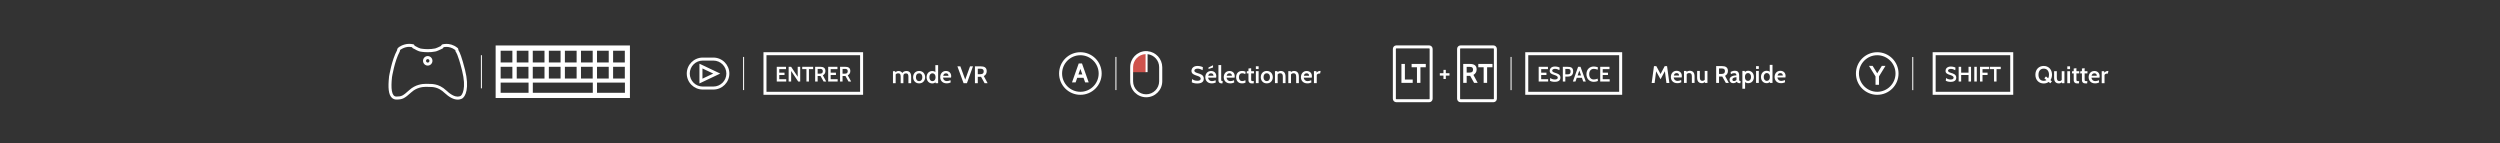 <svg version="1.1" xmlns="http://www.w3.org/2000/svg" width="4989" height="286.3" viewBox="0 0 4989 286.3" enable-background="new 0 0 4989 286.3"><rect x="0" y="0" width="4989" height="286.3" fill="#333333" stroke="none"/><path d="m3746.2 110.2c20.1 0 36.5 16.4 36.5 36.5s-16.4 36.5-36.5 36.5c-20.1 0-36.5-16.4-36.5-36.5s16.4-36.5 36.5-36.5m0-6c-23.5 0-42.5 19-42.5 42.5 0 23.5 19 42.5 42.5 42.5s42.5-19 42.5-42.5c.1-23.4-19-42.5-42.5-42.5zm3.5 48.3v16.7h-6.9v-16.7l-13.1-21.1h7.3l9.2 14.9 9.2-14.9h7.3l-13 21.1m341.9 13.7l-3.3-2.7c-2.8 2.1-6.2 3.1-9.9 3.1-9.6 0-16.6-6.9-16.6-17.5 0-10.6 7-17.5 16.6-17.5s16.6 6.9 16.6 17.5c0 4.1-1.1 7.8-3.2 10.8l3 2.4-3.2 3.9m-23.6-17c0 7 3.5 12.1 10.4 12.1 2 0 4-.4 5.6-1.4l-4.3-3.6 3.2-3.8 4.5 3.8c1.2-2.3 1.6-4.7 1.6-7.2 0-7-3.6-12.1-10.5-12.1-7 0-10.5 5.2-10.5 12.2m46.8 16.8l-.2-1.8c-1.4 1.3-3.5 2.3-5.7 2.3-6.9 0-9.7-4.3-9.7-11.2v-13.2h5.4v12.8c0 4.7 1.5 6.9 5 6.9 2 0 3.7-.7 4.8-2.2v-17.5h5.4v23.9h-5m10.7-28v-5.6h5.5v5.6h-5.5m0 28v-23.9h5.5v23.9h-5.5m23.2.4h-4.1c-4.5 0-6.3-3.1-6.3-6.1v-13.8h-3.6l.5-4.4h3.1v-5.4l5.4-.6v6h5.6v4.4h-5.6v11.3c0 3.9.3 4.1 4 4.1h1.5l-.5 4.5m16.4 0h-4.1c-4.5 0-6.3-3.1-6.3-6.1v-13.8h-3.6l.5-4.4h3.1v-5.4l5.4-.6v6h5.6v4.4h-5.6v11.3c0 3.9.3 4.1 4 4.1h1.5l-.5 4.5m8.6-11.5c.7 5.1 4.1 7 7.7 7 2.2 0 5.2-.8 7.2-1.8l.4 4.5c-1.8.9-4.6 1.8-8 1.8-8.6 0-12.9-5.7-12.9-12.4 0-6.6 4.1-12.3 11.5-12.3 6 0 10.4 3.9 10.4 10.3 0 1-.1 1.9-.3 3h-16zm.2-3.7h10.5c0-2.5-1.3-4.9-4.8-4.9-3.2 0-5 2-5.7 4.9m32.6-4.3h-2c-2 0-3.9 1.2-4.7 2.6v16.5h-5.6v-23.9h4.9l.3 3c1.7-1.9 4.1-3.5 6.9-3.5h1.2l-1 5.3m-194.9-36.7v73h-148.8v-73h148.8m6-6h-160.8v85h160.8v-85zm-134.6 57.1l.6-5.7c1.7 1.5 4.9 3.1 9.2 3.1 3.3 0 5.8-1 5.8-3.6 0-3.1-3.3-4.2-7.1-5.5-4.4-1.5-9-2.9-9-8.1 0-3.9 2.6-8.7 10.6-8.7 3.9 0 7.8 1.2 9.3 2.2l-.5 5.1c-3.1-1.6-5.7-2.6-8.6-2.6-2.5 0-5.8.8-5.8 3.5 0 2.5 2.8 3.4 6 4.5 4.7 1.4 10.4 3.1 10.4 9.5 0 3.3-1.4 8.4-11.4 8.4-4.2-.1-7.8-1.1-9.5-2.1m45.4 1.4v-13h-14.7v13h-5v-29.4h5v11.7h14.7v-11.7h5v29.4h-5m11.5 0v-29.4h5v29.4h-5m16.4-24.7v7h10.1v4.7h-10.1v13h-5v-29.4h18.1v4.7h-13.1m28 0v24.7h-5v-24.7h-8.4v-4.7h21.8v4.7h-8.4m-166.2-24.3h-2v66.2h2v-66.2" fill="#fff"/><path d="m2156 110.2c20.1 0 36.5 16.4 36.5 36.5s-16.4 36.5-36.5 36.5-36.5-16.4-36.5-36.5 16.4-36.5 36.5-36.5m0-6c-23.5 0-42.5 19-42.5 42.5s19 42.5 42.5 42.5 42.5-19 42.5-42.5-19-42.5-42.5-42.5zm9.5 60.2l-3.2-9.1h-12.6l-3.2 9.1h-7.2l13.4-37.8h6.5l13.4 37.8h-7.1m-9.5-26.9l-3.9 11.1h7.8l-3.9-11.1m222.3 26.7l.7-6.5c1.9 1.7 5.6 3.5 10.5 3.5 3.7 0 6.6-1.1 6.6-4.1 0-3.6-3.7-4.8-8.1-6.2-5-1.7-10.3-3.4-10.3-9.3 0-4.4 3-10 12.1-10 4.5 0 8.9 1.4 10.7 2.5l-.6 5.9c-3.5-1.9-6.5-3-9.8-3-2.9 0-6.6.9-6.6 4 0 2.8 3.2 3.9 6.9 5.1 5.4 1.6 11.9 3.5 11.9 10.9 0 3.7-1.6 9.6-13.1 9.6-4.9 0-9-1.2-10.9-2.4m32.6-9.3c.7 5.1 4.1 7 7.7 7 2.2 0 5.2-.8 7.2-1.8l.4 4.5c-1.8.9-4.6 1.8-8 1.8-8.6 0-12.9-5.7-12.9-12.4 0-6.6 4.1-12.3 11.5-12.3 6 0 10.4 3.9 10.4 10.3 0 1-.1 1.9-.3 3h-16zm.2-3.7h10.5c0-2.5-1.3-4.9-4.8-4.9-3.2-.1-5 1.9-5.7 4.9m.6-13.5v-3.1l9-4.4v4.5l-9 3m27.8 28.7h-1.9c-4.4 0-6.1-2.8-6.1-6.1v-30.4h5.5v27.9c0 3.9.5 4.1 3.1 4.1l-.6 4.5m8.2-11.5c.7 5.1 4.1 7 7.7 7 2.2 0 5.2-.8 7.2-1.8l.4 4.5c-1.8.9-4.6 1.8-8 1.8-8.6 0-12.9-5.7-12.9-12.4 0-6.6 4.1-12.3 11.5-12.3 6 0 10.4 3.9 10.4 10.3 0 1-.1 1.9-.3 3h-16zm.2-3.7h10.5c0-2.5-1.3-4.9-4.8-4.9-3.2-.1-5.1 1.9-5.7 4.9m18.9 2.8c0-6.8 3.9-12.4 11.7-12.4 3.7 0 5.7.8 7.2 1.7l-.6 4.7c-1.9-1.2-3.9-1.8-6.1-1.8-4.3 0-6.6 3.1-6.6 7.8 0 4.7 2.3 7.8 6.6 7.8 2.3 0 4.2-.6 6.2-1.8l.5 4.6c-1.5 1-3.4 1.8-7.2 1.8-7.8 0-11.7-5.7-11.7-12.4m35 12.4h-4.1c-4.5 0-6.3-3.1-6.3-6.1v-13.8h-3.6l.5-4.4h3.1v-5.4l5.4-.6v6h5.6v4.4h-5.6v11.3c0 3.9.3 4.1 4 4.1h1.5l-.5 4.5m4.4-28.5v-5.6h5.5v5.6h-5.5m0 28v-23.9h5.5v23.9h-5.5m9.8-11.9c0-6.7 4.4-12.4 12-12.4 7.6 0 12 5.7 12 12.4 0 6.8-4.4 12.4-12 12.4-7.6 0-12-5.6-12-12.4m5.5 0c0 4.8 2.4 7.8 6.4 7.8 4.1 0 6.4-3.1 6.4-7.8 0-4.7-2.4-7.8-6.4-7.8-4 0-6.4 3.1-6.4 7.8m38.5 11.9v-12.9c0-4.7-1.5-6.8-5.2-6.8-2.2 0-4 .8-5.1 2.4v17.3h-5.4v-23.9h4.9l.2 1.8c1.8-1.4 4-2.2 6-2.2 7.3 0 10 4.6 10 11.4v12.9h-5.4m26.6 0v-12.9c0-4.7-1.5-6.8-5.2-6.8-2.2 0-4 .8-5.1 2.4v17.3h-5.4v-23.9h4.9l.2 1.8c1.8-1.4 4-2.2 6-2.2 7.3 0 10 4.6 10 11.4v12.9h-5.4m15.1-11c.7 5.1 4.1 7 7.7 7 2.2 0 5.2-.8 7.2-1.8l.4 4.5c-1.8.9-4.6 1.8-8 1.8-8.6 0-12.9-5.7-12.9-12.4 0-6.6 4.1-12.3 11.5-12.3 6 0 10.4 3.9 10.4 10.3 0 1-.1 1.9-.3 3h-16zm.2-3.7h10.5c0-2.5-1.3-4.9-4.8-4.9-3.3-.1-5.1 1.9-5.7 4.9m32.5-4.4h-2c-2 0-3.9 1.2-4.7 2.6v16.5h-5.6v-23.9h4.9l.3 3c1.7-1.9 4.1-3.5 6.9-3.5h1.2l-1 5.3m-406.5-33.2h-2v66.2h2v-66.2" fill="#fff"/><path d="m2287.2 102.8v41.3c0 0-19.8 0-31 0 0-20.5 9.8-41.3 31-41.3" fill="#cf534d"/><path d="m2290.2 102.2v-.2h-2.9c0 0 0 0 0 0h-1c-17.2.6-30.9 14.7-30.9 32v28.1c0 17.7 14.3 32 32 32 17.7 0 32-14.3 32-32v-28.1c-.2-16.6-12.9-30.3-29.2-31.8m23 60c0 14.3-11.7 26-26 26s-26-11.7-26-26v-28.2c0-14 11.1-25.4 24.9-26v36h4v-35.9c13 1.5 23.1 12.5 23.1 25.8v28.3" fill="#fff"/><path d="m1484.9 179.8h-2v-66.2h2v66.2m333.4-13.8v-13.2c0-6.8-3.1-11.1-9.4-11.1-4.3 0-7.1 2-8.2 4-1.8-2.9-4.8-4-7.5-4-2.5 0-4.7 1-6.4 2.5l-.4-2.1h-4.4v23.9h5.4v-17.4c1.1-1.5 2.8-2.3 5-2.3 3.4 0 5 1.4 5 6.8v12.9h5.4v-14.4c0-2.5.8-5.2 5.2-5.2 3.5 0 4.8 2.1 4.8 6.5v13.1h5.5m15.9.4c7.6 0 12-5.6 12-12.4 0-6.7-4.4-12.4-12-12.4s-12 5.7-12 12.4c0 6.8 4.5 12.4 12 12.4m0-20.1c4.1 0 6.4 3.1 6.4 7.8 0 4.8-2.4 7.8-6.4 7.8s-6.4-3.1-6.4-7.8c0-4.8 2.4-7.8 6.4-7.8m37.9 19.7v-36h-5.5v13.8c-1.7-1.5-3.7-2.1-6.1-2.1-7.3 0-11.4 5.8-11.4 12.4 0 6.8 4.3 12.4 11.4 12.4 2.4 0 4.6-.8 6.3-2.4l.2 1.9h5.1m-11.2-19.7c3.7 0 6.1 3 6.1 7.8 0 4.9-2.4 7.8-6.1 7.8-3.9 0-6.2-3.3-6.2-7.8-.1-4.6 2.2-7.8 6.2-7.8m37 8.6c.2-1.1.3-2 .3-3 0-6.3-4.5-10.3-10.4-10.3-7.4 0-11.5 5.7-11.5 12.3 0 6.7 4.3 12.4 12.9 12.4 3.4 0 6.1-.9 8-1.8l-.4-4.5c-2 1-5 1.8-7.2 1.8-3.6 0-7-1.8-7.7-7h16zm-9.9-8.6c3.4 0 4.8 2.4 4.8 4.9h-10.5c.5-2.9 2.3-4.9 5.7-4.9m53.7-13.9h-5.9l-9.6 26.4-9.7-26.4h-5.9l12.3 33.6h6.7l12.1-33.6m29.2 33.6l-7.6-14.2c3.4-1.9 5.8-4.8 5.8-9.7 0-7.4-4.9-9.7-11.6-9.7h-11.9v33.6h5.7v-12.7h6.5l7.1 12.7h6m-14.4-28.9c5 0 6.6 2 6.6 5.3 0 3.6-1.8 5.6-6.4 5.6h-5.4v-10.9h5.2m-240.1-26.9h-186.8v73h186.8v-73m6-6v85h-198.8v-85h198.8zm-153.4 58.5v-4.7h-13.9v-8.3h10.5v-4.7h-10.5v-7h13.5v-4.7h-18.5v29.4h18.9m27.9 0v-29.4h-5v19.9l-13.1-19.9h-5v29.4h5v-21.1l14.1 21.1h4m25.8-24.7v-4.7h-21.8v4.7h8.4v24.7h5v-24.7h8.4m26.1 24.7l-6.7-12.4c2.9-1.7 5.1-4.2 5.1-8.5 0-6.5-4.3-8.5-10.1-8.5h-10.4v29.4h5v-11.1h5.7l6.2 11.1h5.2m-12.6-25.3c4.4 0 5.8 1.7 5.8 4.7 0 3.1-1.6 4.9-5.6 4.9h-4.7v-9.5h4.5zm35.4 25.3v-4.7h-13.9v-8.3h10.5v-4.7h-10.5v-7h13.5v-4.7h-18.5v29.4h18.9m26.9 0l-6.7-12.4c2.9-1.7 5.1-4.2 5.1-8.5 0-6.5-4.3-8.5-10.1-8.5h-10.4v29.4h5v-11.1h5.7l6.2 11.1h5.2m-12.6-25.3c4.4 0 5.8 1.7 5.8 4.7 0 3.1-1.6 4.9-5.6 4.9h-4.7v-9.5h4.5zm-262.3-16.5h-21.2c-14.3 0-25.9 11.6-25.9 25.9 0 14.3 11.6 25.9 25.9 25.9h21.2c14.3 0 25.9-11.6 25.9-25.9 0-14.3-11.6-25.9-25.9-25.9m0-6c17.6 0 31.9 14.3 31.9 31.9 0 17.6-14.3 31.9-31.9 31.9h-21.2c-17.6 0-31.9-14.3-31.9-31.9 0-17.6 14.3-31.9 31.9-31.9h21.2zm-21.8 21.7v20.4l21.5-10.2-21.5-10.2m-6-9.5l41.5 19.7-41.5 19.7v-39.4z" fill="#fff"/><path d="m2796.7 165.4v-37.8h6.9v31.1h15.6v6.7h-22.5m37.9-31.1v31.1h-6.9v-31.1h-10.7v-6.7h28.3v6.7h-10.7m17.4-37.7c.6 0 1 .5 1 1v99.4c0 .6-.5 1-1 1h-65.4c-.6 0-1-.5-1-1v-99.4c0-.6.5-1 1-1h65.4m0-6h-65.4c-3.9 0-7 3.1-7 7v99.4c0 3.9 3.1 7 7 7h65.4c3.9 0 7-3.1 7-7v-99.4c0-3.8-3.1-7-7-7zm89.7 74.8l-7.8-14h-7v14h-6.9v-37.8h13.8c7.3 0 13 2.7 13 10.9 0 5.8-2.9 8.8-6.4 11l8.5 15.9h-7.2m-14.8-32v11.5h5.1c6.3 0 7.6-2.5 7.6-5.9 0-3.5-1.4-5.6-7.3-5.6h-5.4m40.8.9v31.1h-6.9v-31.1h-10.7v-6.7h28.3v6.7h-10.7m12.5-37.7c.6 0 1 .5 1 1v99.4c0 .6-.5 1-1 1h-65.4c-.6 0-1-.5-1-1v-99.4c0-.6.5-1 1-1h65.4m0-6h-65.4c-3.9 0-7 3.1-7 7v99.4c0 3.9 3.1 7 7 7h65.4c3.9 0 7-3.1 7-7v-99.4c0-3.8-3.2-7-7-7zm-94.9 60.3v6.8h-4.7v-6.8h-7.3v-4.8h7.3v-6.7h4.7v6.7h7.3v4.8h-7.3m440.2 14.6l-3-23.4-8.7 16.1-8.8-16-3 23.4h-5.9l4.6-33.6h4.7l8.4 15.7 8.3-15.7h4.7l4.6 33.6h-5.9zm14.5-11c.7 5.1 4.1 7 7.7 7 2.2 0 5.2-.8 7.2-1.8l.4 4.5c-1.8.9-4.6 1.8-8 1.8-8.6 0-12.9-5.7-12.9-12.4 0-6.6 4.1-12.3 11.5-12.3 6 0 10.4 3.9 10.4 10.3 0 1-.1 1.9-.3 3h-16zm.3-3.7h10.5c0-2.5-1.3-4.9-4.8-4.9-3.3-.1-5.1 2-5.7 4.9m36 14.7v-12.9c0-4.7-1.5-6.8-5.2-6.8-2.2 0-4 .8-5.1 2.4v17.3h-5.4v-23.9h4.9l.2 1.8c1.8-1.4 4-2.2 6-2.2 7.3 0 10 4.6 10 11.4v12.9h-5.4m26.1 0l-.2-1.8c-1.4 1.3-3.5 2.3-5.7 2.3-6.9 0-9.7-4.3-9.7-11.2v-13.2h5.4v12.8c0 4.7 1.5 6.9 5 6.9 2 0 3.7-.7 4.8-2.2v-17.5h5.4v23.9h-5m41.7 0l-7.1-12.7h-6.5v12.7h-5.7v-33.6h11.9c6.6 0 11.6 2.4 11.6 9.7 0 4.8-2.4 7.8-5.8 9.7l7.6 14.2h-6m-13.6-28.9v10.9h5.4c4.6 0 6.4-2 6.4-5.6 0-3.4-1.6-5.3-6.6-5.3h-5.2m42.6 29.4h-1.6c-3.1 0-4.7-1.2-5.6-3-1.6 1.9-4.4 3-7.3 3-4 0-7.1-2.7-7.1-7.1 0-6.7 8.7-8.4 13.7-8.5-.1-3.3-1.4-4.4-4.6-4.4-2 0-3.9.5-6.4 1.9l-.6-4.4c2.6-1.4 5.5-2.3 8.5-2.3 5.6 0 8.6 2.7 8.6 10.2v6c0 3.6.3 4.2 2.3 4.2h.6l-.5 4.4m-7.9-11.9c-4.4.2-8 1.5-8 4.6 0 2.2 1.2 3.1 3.4 3.1 1.4 0 3.4-.8 4.7-2.2v-5.5zm17.3 9.7v13.3h-5.4v-35.5h4.6l.5 2c1.8-1.5 3.6-2.4 6.5-2.4 7.3 0 11.4 5.8 11.4 12.4 0 6.8-3.9 12.4-11.4 12.4-2.4 0-4.5-.8-6.2-2.2m-.3-10.2c0 4.9 2.3 7.8 6 7.8 3.9 0 6.2-3.3 6.2-7.8 0-4.6-2.3-7.8-6.2-7.8-3.7 0-6 3-6 7.8m22.2-16.1v-5.6h5.5v5.6h-5.5m0 28v-23.9h5.5v23.9h-5.5m27.7 0l-.2-1.9c-1.7 1.5-3.8 2.4-6.3 2.4-7.2 0-11.4-5.6-11.4-12.4 0-6.6 4.1-12.4 11.4-12.4 2.4 0 4.4.6 6.1 2.1v-13.8h5.5v36h-5.1m-12.4-11.9c0 4.5 2.3 7.8 6.2 7.8 3.7 0 6.1-2.8 6.1-7.8 0-4.8-2.4-7.8-6.1-7.8-3.9 0-6.2 3.3-6.2 7.8m27.3.9c.7 5.1 4.1 7 7.7 7 2.2 0 5.2-.8 7.2-1.8l.4 4.5c-1.8.9-4.6 1.8-8 1.8-8.6 0-12.9-5.7-12.9-12.4 0-6.6 4.1-12.3 11.5-12.3 6 0 10.4 3.9 10.4 10.3 0 1-.1 1.9-.3 3h-16zm.3-3.7h10.5c0-2.5-1.3-4.9-4.8-4.9-3.3-.1-5.1 2-5.7 4.9m-316.1-40.6v73h-181.4v-73h181.4m6-6h-193.4v85h193.4v-85zm-166.6 58.5v-29.4h18.5v4.7h-13.5v7h10.5v4.7h-10.5v8.3h13.9v4.7h-18.9m22.5-1.5l.6-5.7c1.7 1.5 4.9 3.1 9.2 3.1 3.3 0 5.8-1 5.8-3.6 0-3.1-3.3-4.2-7.1-5.5-4.4-1.5-9-2.9-9-8.1 0-3.9 2.6-8.7 10.6-8.7 3.9 0 7.8 1.2 9.3 2.2l-.5 5.1c-3.1-1.6-5.7-2.6-8.6-2.6-2.5 0-5.8.8-5.8 3.5 0 2.5 2.8 3.4 6 4.5 4.7 1.4 10.4 3.1 10.4 9.5 0 3.3-1.4 8.4-11.4 8.4-4.3 0-7.8-1-9.5-2.1m30.7-8.4v9.9h-5v-29.4h8.7c7.3 0 11.9 1.3 11.9 9.3 0 8.2-5.8 10.2-9.9 10.2h-5.7m0-15.3v10.8h4.9c4 0 5.6-1.6 5.6-5.6 0-3.7-1.3-5.2-6-5.2h-4.5m35.7 25.2l-2.6-7.4h-10.3l-2.6 7.4h-5.2l10.5-29.4h4.8l10.5 29.4h-5.1m-7.8-21.9l-3.4 9.8h6.9l-3.5-9.8m14.2 7.2c0-9.3 6.1-15.3 14.6-15.3 3 0 6.2.7 8.3 1.7l-.5 4.7c-2.4-.9-4.7-1.7-7.7-1.7-6 0-9.2 4.5-9.2 10.6 0 6.1 3.1 10.6 9.2 10.6 3 0 5.3-.8 7.7-1.7l.5 4.7c-2.1 1-5.3 1.7-8.3 1.7-8.4 0-14.6-6-14.6-15.3m27.5 14.7v-29.4h18.5v4.7h-13.5v7h10.5v4.7h-10.5v8.3h13.9v4.7h-18.9m-176.9-49.1h-2v66.2h2v-66.2" fill="#fff"/><path d="m816.6 93.5c1.8 0 3.6.2 5.5.6 0 0 1 1.8 1.8 2.2.7.4 6.3 2.9 7.5 3.9 1.3 1 6.6 2.6 6.6 2.6s6.7 1.4 15.8 1.4c4.6 0 9.7-.3 15-1.4 0 0 3.6-.7 7-2.5 3.4-1.8 7.2-3.1 7.5-3.5.3-.4 2.1-2.6 2.1-2.6s2.1-.6 5.4-.6c4.5 0 11.2 1.1 17.8 6.3 0 0 .9 3.3.7 3.3.3.2 4.1 3.1 12.8 37.6 9.1 36 0 49.4-3.2 50.8-1.1.5-3 1.2-5.6 1.2-4.7 0-12.1-2.3-22.5-12.1-16.2-15.2-31-12.9-37.3-13.3-.9-.1-2-.1-3.3-.1-7.7 0-21.4 1.6-33.1 12.2-13.6 12.3-15.8 13-25.9 13.2-.1 0-.1 0-.2 0-9.9 0-11.1-16.7-8.7-39 0 0 5.2-32.3 15.5-50.9 0 0 .5-2.5.6-3 .3-.3 8.1-6.3 18.2-6.3m37 37.4c5.2 0 9.4-4.3 9.4-9.5 0-5.2-4.2-9.5-9.4-9.5-5.2 0-9.4 4.3-9.4 9.5 0 5.3 4.2 9.5 9.4 9.5m-37-43.4c-6.4 0-11.9 2-15.4 3.6-7.2 3.5-8 5.9-8.3 6.8-.1.3-.2.7-.7 2.8-10.5 19.3-15.5 50.7-15.8 52v.2.2c-2.4 22.2-.9 34.9 4.8 41.2 2.6 2.9 6 4.4 9.9 4.4.1 0 .2 0 .3 0 12-.2 15.6-2 29.8-14.8 9.8-8.8 21.2-10.6 29.1-10.6 1 0 1.9 0 2.9.1 1 .1 2.2.1 3.4.1 7.1 0 17.9 0 30.2 11.6 9.7 9.1 18.6 13.7 26.6 13.7 3.7 0 6.3-1 8-1.7 7.7-3.4 15.8-21.5 6.6-57.8-6.5-25.7-10.5-35-12.9-38.7-.2-.7-.4-1.5-.6-2.3l-.5-1.9-1.5-1.2c-8-6.3-16.1-7.6-21.5-7.6-4 0-6.6.7-7.1.8l-1.8.5-1.2 1.4c-.3.3-.9 1.1-1.4 1.7-.3.1-.6.3-.9.4-1.5.6-3.5 1.5-5.4 2.5-2.5 1.3-5.3 1.9-5.4 1.9-4.3.8-8.9 1.3-13.9 1.3-7.5 0-13.2-1-14.4-1.2-1.8-.6-3.9-1.3-4.6-1.7-1.2-.8-3.2-1.9-7.4-3.9 0-.1-.1-.1-.1-.2l-1.3-2.3-2.6-.6c-2.3-.4-4.6-.7-6.9-.7zm37 37.4c-1.9 0-3.4-1.6-3.4-3.5 0-1.9 1.5-3.5 3.4-3.5.9 0 1.7.4 2.4 1 .7.7 1 1.6 1 2.5 0 2-1.5 3.5-3.4 3.5m403.5-34.2h-268v104.9h268v-104.9m-33.6 33.9v-23.4h23.4v23.4h-23.4m-32.1 0v-23.4h23.4v23.4h-23.4m-32 0v-23.4h23.4v23.4h-23.4m-32.1 0v-23.4h23.4v23.4h-23.4m-32 0v-23.4h23.4v23.4h-23.4m-32.1 0v-23.4h23.4v23.4h-23.4m-32 0v-23.4h23.4v23.4h-23.4m-32.1 0v-23.4h23.4v23.4h-23.4m224.4 32.1v-23.4h23.4v23.4h-23.4m-32.1 0v-23.4h23.4v23.4h-23.4m-32 0v-23.4h23.4v23.4h-23.4m-32.1 0v-23.4h23.4v23.4h-23.4m-32 0v-23.4h23.4v23.4h-23.4m-32.1 0v-23.4h23.4v23.4h-23.4m-32 0v-23.4h23.4v23.4h-23.4m-32.1 0v-23.4h23.4v23.4h-23.4m192.3 28.5v-20.4h55.7v20.4h-55.7m-128.1 0v-20.4h119.7v20.4h-119.7m-64.2 0v-20.4h55.7v20.4h-55.7m-37.4-75.1h-2v66.2h2v-66.2" fill="#fff"/></svg>